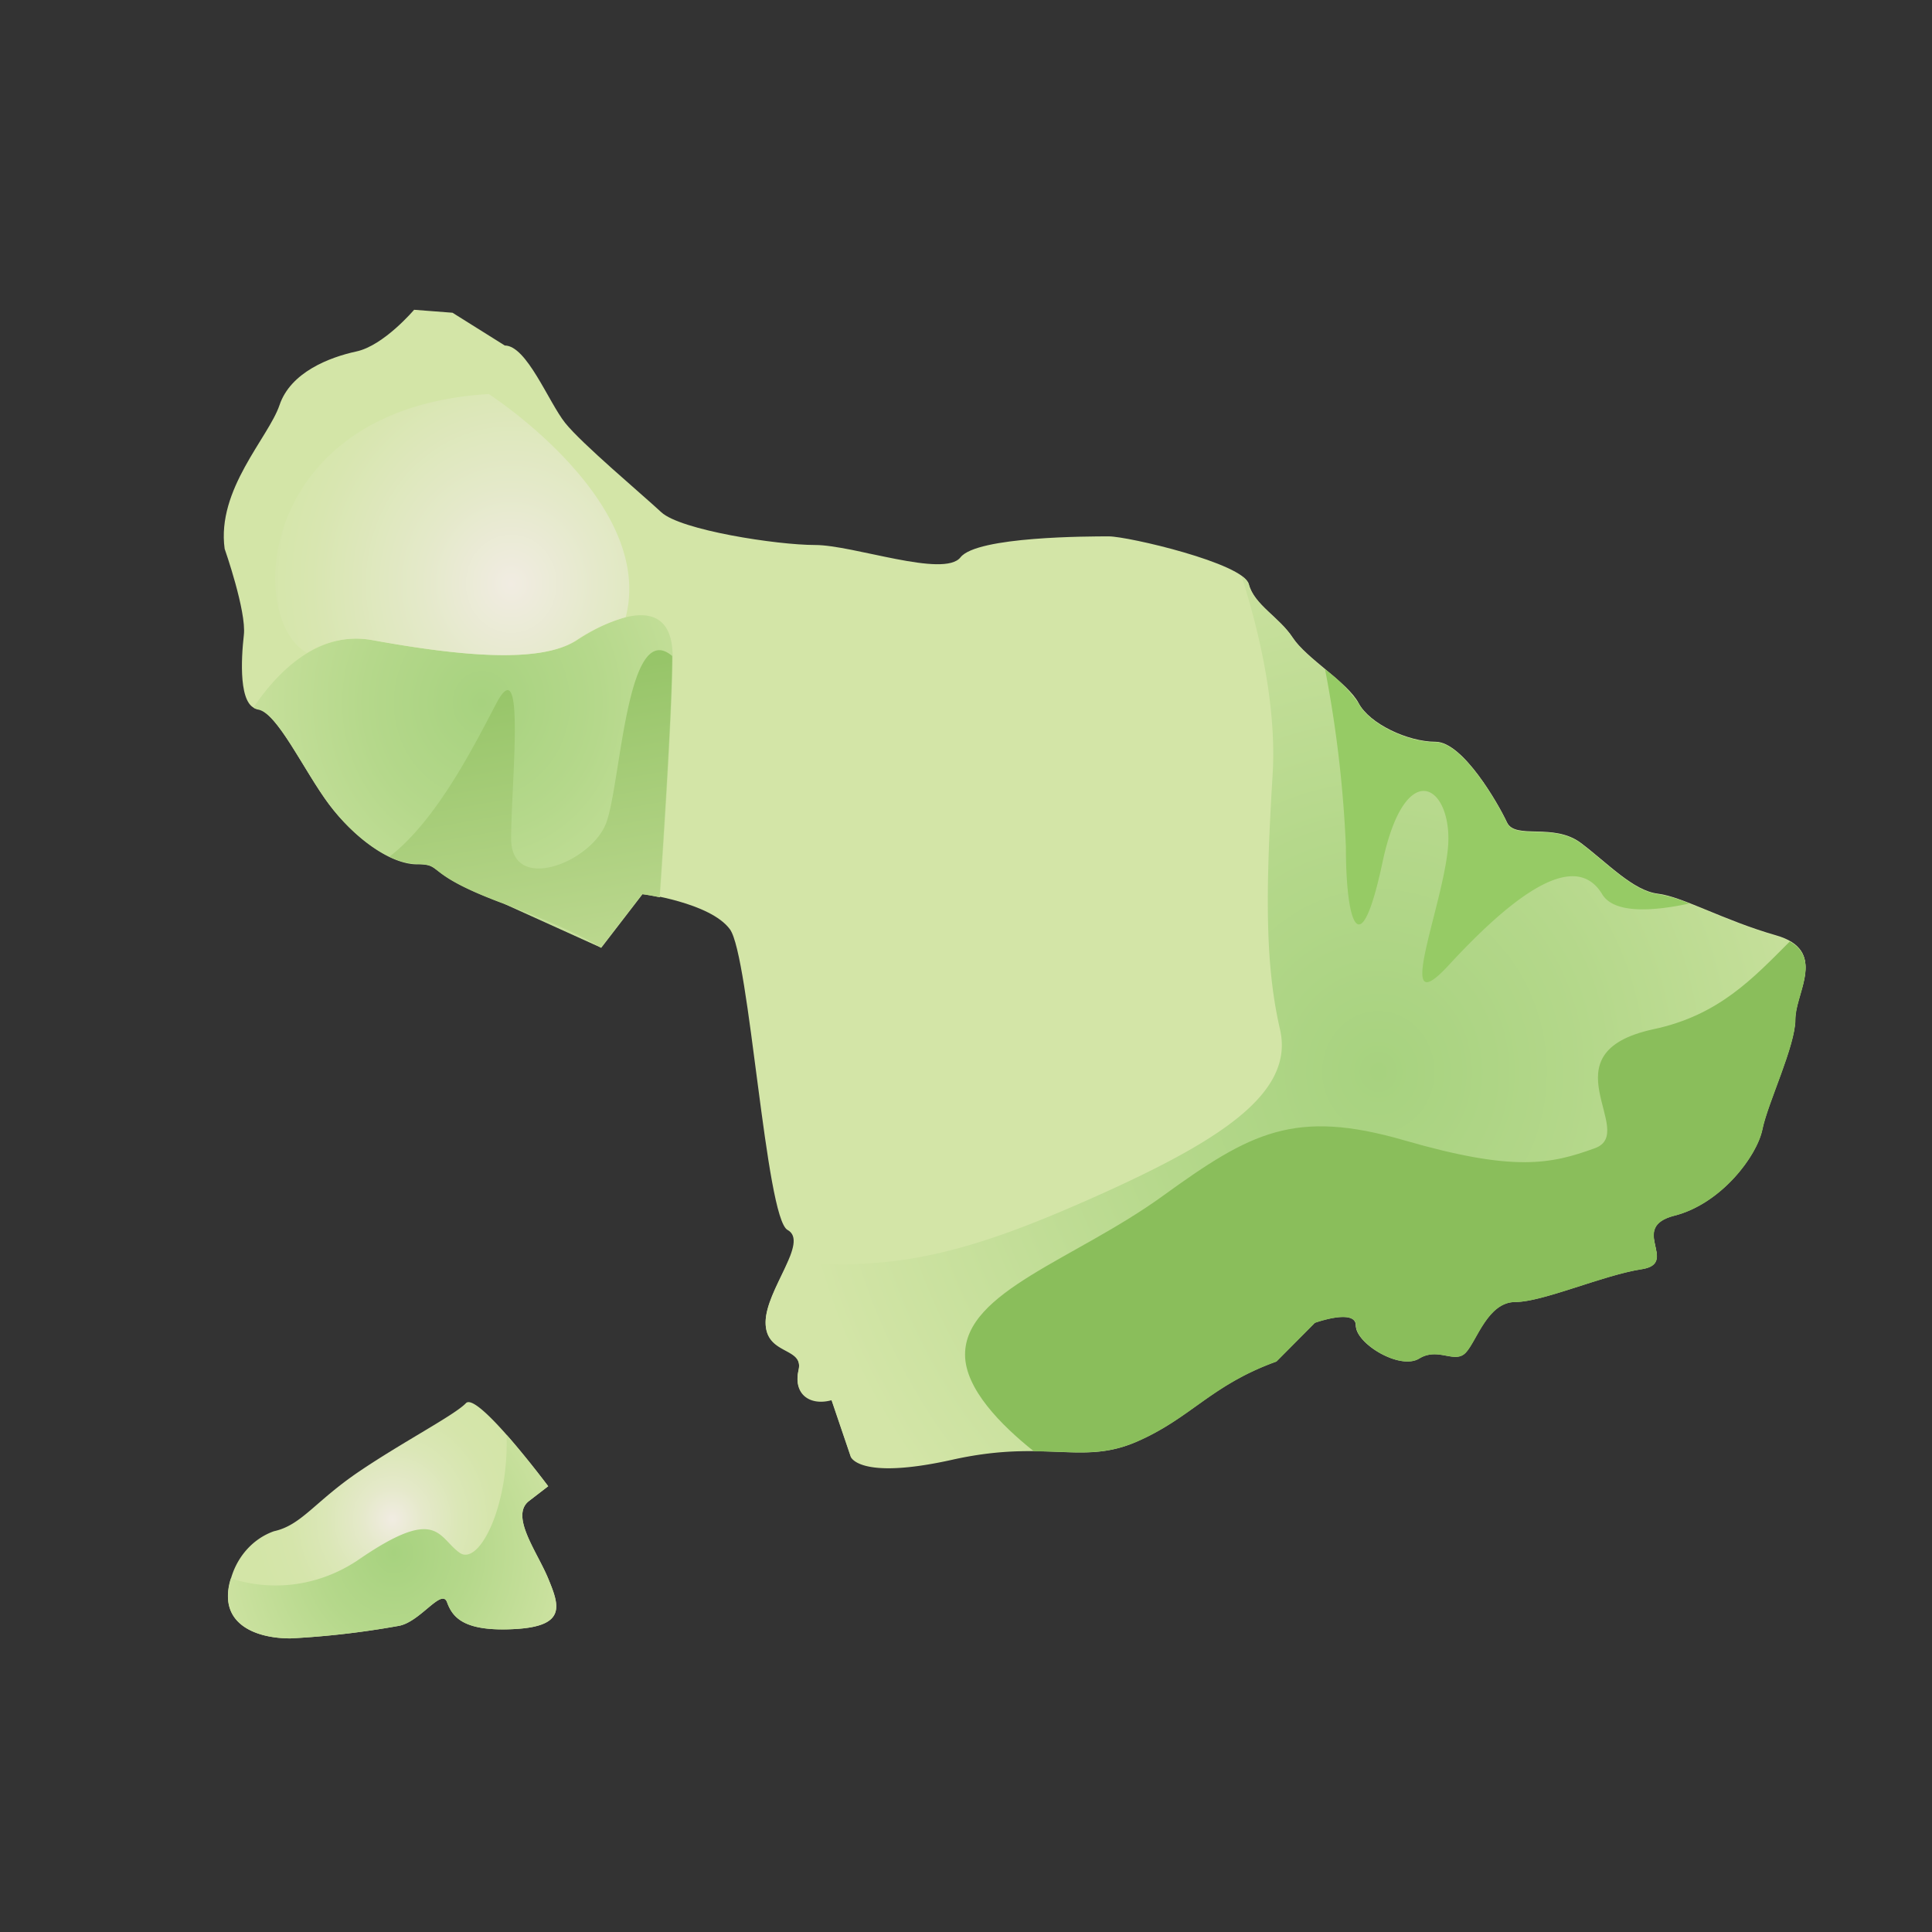 <?xml version="1.0" encoding="UTF-8" standalone="no"?>
<svg viewBox="0 0 170 170" version="1.1" id="svg213" sodipodi:docname="hawaii-maui.svg" width="170" height="170" inkscape:version="1.2 (1:1.2+202206011326+fc4e4096c5)"
   xmlns:inkscape="http://www.inkscape.org/namespaces/inkscape"
   xmlns:sodipodi="http://sodipodi.sourceforge.net/DTD/sodipodi-0.dtd"
   xmlns:xlink="http://www.w3.org/1999/xlink"
   xmlns="http://www.w3.org/2000/svg"
   xmlns:svg="http://www.w3.org/2000/svg"
   xmlns:rdf="http://www.w3.org/1999/02/22-rdf-syntax-ns#"
   xmlns:cc="http://creativecommons.org/ns#"
   xmlns:dc="http://purl.org/dc/elements/1.1/">
   <rect x="0" y="0" width="170" height="170" fill="#333333" stroke="none"/>
   <sodipodi:namedview id="namedview215" pagecolor="#ffffff" bordercolor="#000000" borderopacity="0.25" inkscape:showpageshadow="2" inkscape:pageopacity="0.0" inkscape:pagecheckerboard="0" inkscape:deskcolor="#d1d1d1" showgrid="false" inkscape:zoom="1.1297876" inkscape:cx="580.64011" inkscape:cy="457.60814" inkscape:window-width="1452" inkscape:window-height="1205" inkscape:window-x="26" inkscape:window-y="23" inkscape:window-maximized="0" inkscape:current-layer="svg213" />
   <defs id="defs91">
      <style id="style2">.cls-1{fill:#3eafde;}.cls-2,.cls-3{fill:#fff;}.cls-2{opacity:0.12;}.cls-3{opacity:0.3;}.cls-4{fill:url(#radial-gradient);}.cls-5{opacity:0.25;}.cls-6{fill:#a7d27f;}.cls-7{fill:url(#radial-gradient-2);}.cls-8{fill:url(#radial-gradient-3);}.cls-9{fill:url(#radial-gradient-4);}.cls-10{fill:url(#radial-gradient-5);}.cls-11{fill:url(#radial-gradient-6);}.cls-12{fill:url(#radial-gradient-7);}.cls-13{fill:url(#radial-gradient-8);}.cls-14{fill:none;}.cls-15{fill:url(#radial-gradient-9);}.cls-16{opacity:0.32;}.cls-17{fill:url(#radial-gradient-12);}.cls-18{fill:url(#radial-gradient-13);}.cls-19{fill:url(#radial-gradient-14);}.cls-20{fill:url(#radial-gradient-15);}.cls-21{fill:url(#linear-gradient);}.cls-22{fill:url(#radial-gradient-16);}.cls-23{fill:url(#linear-gradient-2);}.cls-24{fill:url(#linear-gradient-3);}.cls-25{fill:url(#radial-gradient-17);}.cls-26{fill:url(#radial-gradient-18);}.cls-27{fill:url(#radial-gradient-19);}.cls-28{fill:url(#linear-gradient-4);}.cls-29{fill:#96cb65;}.cls-30{fill:url(#linear-gradient-5);}.cls-31{fill:url(#radial-gradient-20);}.cls-32{fill:url(#radial-gradient-21);}.cls-33{fill:url(#radial-gradient-22);}.cls-34{fill:url(#linear-gradient-6);}.cls-35{fill:url(#radial-gradient-23);}.cls-36{fill:url(#linear-gradient-7);}.cls-37{fill:url(#radial-gradient-24);}.cls-38{fill:url(#radial-gradient-25);}.cls-39{fill:url(#radial-gradient-26);}.cls-40{fill:url(#linear-gradient-8);}.cls-41{fill:url(#linear-gradient-9);}.cls-42{fill:url(#linear-gradient-10);}.cls-43{fill:url(#radial-gradient-27);}.cls-44{fill:url(#linear-gradient-11);}.cls-45{fill:url(#linear-gradient-12);}.cls-46{fill:url(#linear-gradient-13);}.cls-47{fill:url(#linear-gradient-14);}.cls-48{fill:url(#radial-gradient-28);}.cls-49{fill:url(#radial-gradient-29);}</style>
      <radialGradient id="radial-gradient" cx="850.13" cy="337.1" r="32.2" gradientTransform="matrix(1,0,0,0.37,0,213.77)" gradientUnits="userSpaceOnUse">
         <stop offset="0" stop-color="#f1ece2" id="stop4" />
         <stop offset=".34" stop-color="#e4e9c9" id="stop6" />
         <stop offset=".75" stop-color="#d8e6b0" id="stop8" />
         <stop offset="1" stop-color="#d3e5a7" id="stop10" />
      </radialGradient>
      <radialGradient id="radial-gradient-2" cx="251.06" cy="181.24" r="20.65" xlink:href="#radial-gradient" />
      <radialGradient id="radial-gradient-3" cx="369.64" cy="148.81" r="42.76" xlink:href="#radial-gradient" />
      <radialGradient id="radial-gradient-4" cx="671.73" cy="257.42" r="53.6" xlink:href="#radial-gradient" />
      <radialGradient id="radial-gradient-5" cx="877.45" cy="404.07" r="21.95" gradientUnits="userSpaceOnUse">
         <stop offset="0" stop-color="#f1ece2" id="stop16" />
         <stop offset=".15" stop-color="#eaead4" id="stop18" />
         <stop offset=".47" stop-color="#dde7bb" id="stop20" />
         <stop offset=".76" stop-color="#d6e6ac" id="stop22" />
         <stop offset="1" stop-color="#d3e5a7" id="stop24" />
      </radialGradient>
      <radialGradient id="radial-gradient-6" cx="939.54" cy="460.6" r="12.27" gradientUnits="userSpaceOnUse">
         <stop offset="0" stop-color="#f1ece2" id="stop27" />
         <stop offset=".22" stop-color="#e5e9ca" id="stop29" />
         <stop offset=".48" stop-color="#dbe7b7" id="stop31" />
         <stop offset=".74" stop-color="#d5e5ab" id="stop33" />
         <stop offset="1" stop-color="#d3e5a7" id="stop35" />
      </radialGradient>
      <radialGradient id="radial-gradient-7" cx="1003.3" cy="415.85" r="59.37" xlink:href="#radial-gradient-6" gradientTransform="matrix(1,0,0,1.084,-706.583,-295.787)" />
      <radialGradient id="radial-gradient-8" cx="1169.9" cy="660.81" r="130.32" xlink:href="#radial-gradient" />
      <radialGradient id="radial-gradient-9" cx="1126.51" cy="643.66" r="89.47" xlink:href="#radial-gradient" />
      <radialGradient id="radial-gradient-12" cx="1167.06" cy="680.76" r="93.71" gradientUnits="userSpaceOnUse">
         <stop offset="0" stop-color="#a7d27f" id="stop41" />
         <stop offset=".38" stop-color="#b5d88b" id="stop43" />
         <stop offset="1" stop-color="#d3e5a7" id="stop45" />
      </radialGradient>
      <radialGradient id="radial-gradient-13" cx="1164.94" cy="614.65" r="18.92" xlink:href="#radial-gradient-12" />
      <radialGradient id="radial-gradient-14" cx="1157.65" cy="615.52" r="17.83" xlink:href="#radial-gradient" />
      <radialGradient id="radial-gradient-15" cx="1083.96" cy="619.5" r="33.18" xlink:href="#radial-gradient-12" />
      <linearGradient id="linear-gradient" x1="1085.31" y1="678.96" x2="1096.9" y2="707.95" xlink:href="#radial-gradient-12" />
      <radialGradient id="radial-gradient-16" cx="1083.45" cy="636.42" r="10.43" gradientUnits="userSpaceOnUse">
         <stop offset="0" stop-color="#f1ece2" id="stop52" />
         <stop offset="1" stop-color="#d3e5a7" id="stop54" />
      </radialGradient>
      <linearGradient id="linear-gradient-2" x1="1127.49" y1="682.07" x2="1157.13" y2="732.32" gradientUnits="userSpaceOnUse">
         <stop offset="0" stop-color="#8abe5b" id="stop57" />
         <stop offset=".25" stop-color="#97c569" id="stop59" />
         <stop offset=".7" stop-color="#bad78d" id="stop61" />
         <stop offset="1" stop-color="#d3e5a7" id="stop63" />
      </linearGradient>
      <linearGradient id="linear-gradient-3" x1="1229.02" y1="703.22" x2="1241.26" y2="726.41" xlink:href="#linear-gradient-2" />
      <radialGradient id="radial-gradient-17" cx="947.4" cy="394.32" r="27.19" xlink:href="#radial-gradient-12" gradientTransform="matrix(1,0,0,1.084,-905.003,-365.608)" />
      <radialGradient id="radial-gradient-18" cx="1026.28" cy="424.28" r="52.01" xlink:href="#radial-gradient-12" gradientTransform="matrix(1,0,0,1.084,-905.003,-365.608)" />
      <radialGradient id="radial-gradient-19" cx="949.98" cy="384.66" r="23.45" xlink:href="#radial-gradient" gradientTransform="matrix(1,0,0,1.084,-905.003,-365.608)" />
      <linearGradient id="linear-gradient-4" x1="1024.8" y1="423.49" x2="1033.18" y2="455.7" xlink:href="#linear-gradient-2" gradientTransform="matrix(1,0,0,1.084,-706.583,-295.787)" />
      <linearGradient id="linear-gradient-5" x1="948.85" y1="381.18" x2="956.58" y2="428.21" xlink:href="#linear-gradient-2" gradientTransform="matrix(1,0,0,1.084,-905.003,-365.608)" />
      <radialGradient id="radial-gradient-20" cx="939.67" cy="463.32" r="17.76" xlink:href="#radial-gradient-12" gradientTransform="matrix(1,0,0,1.084,-905.003,-365.608)" />
      <radialGradient id="radial-gradient-21" cx="886" cy="407.52" r="22.74" xlink:href="#radial-gradient-12" />
      <radialGradient id="radial-gradient-22" cx="908.42" cy="333.12" r="20.99" xlink:href="#radial-gradient-12" />
      <linearGradient id="linear-gradient-6" x1="860.83" y1="348.11" x2="920.25" y2="348.11" xlink:href="#linear-gradient-2" />
      <radialGradient id="radial-gradient-23" cx="809.15" cy="358.33" r="40.61" xlink:href="#radial-gradient-12" />
      <linearGradient id="linear-gradient-7" x1="802.27" y1="346.3" x2="854.43" y2="346.3" xlink:href="#linear-gradient-2" />
      <radialGradient id="radial-gradient-24" cx="704.24" cy="267.12" r="40.28" xlink:href="#radial-gradient-12" />
      <radialGradient id="radial-gradient-25" cx="655.86" cy="273.84" fx="649.151" r="12.15" xlink:href="#radial-gradient" />
      <radialGradient id="radial-gradient-26" cx="643.4" cy="270.37" r="26.04" xlink:href="#radial-gradient-12" />
      <linearGradient id="linear-gradient-8" x1="630.03" y1="283.81" x2="649.36" y2="265.77" xlink:href="#radial-gradient-12" />
      <linearGradient id="linear-gradient-9" x1="625.81" y1="279.29" x2="645.14" y2="261.25" xlink:href="#radial-gradient-12" />
      <linearGradient id="linear-gradient-10" x1="678.97" y1="309.41" x2="698.05" y2="291.6" xlink:href="#radial-gradient-12" />
      <radialGradient id="radial-gradient-27" cx="375.28" cy="148.81" r="48.04" xlink:href="#radial-gradient-12" />
      <linearGradient id="linear-gradient-11" x1="337.91" y1="153.59" x2="360.14" y2="153.59" xlink:href="#radial-gradient-12" />
      <linearGradient id="linear-gradient-12" x1="340.3" y1="155.71" x2="356.25" y2="152.32" xlink:href="#linear-gradient-2" />
      <linearGradient id="linear-gradient-13" x1="366.5" y1="123.55" x2="403.25" y2="123.55" xlink:href="#linear-gradient-2" />
      <linearGradient id="linear-gradient-14" x1="366.77" y1="174.53" x2="426.34" y2="174.53" xlink:href="#linear-gradient-2" />
      <radialGradient id="radial-gradient-28" cx="263.56" cy="180.47" r="26.5" xlink:href="#radial-gradient-12" />
      <radialGradient id="radial-gradient-29" cx="350.48" cy="135.32" r="34.51" xlink:href="#radial-gradient-12" />
      <radialGradient inkscape:collect="always" xlink:href="#radial-gradient-6" id="radialGradient1971" gradientUnits="userSpaceOnUse" cx="939.54" cy="460.6" r="12.27" gradientTransform="matrix(1,0,0,1.084,-905.003,-365.608)" />
   </defs>
   <title id="title93">hawaii-all-regions</title>

   <g id="land">
      <path class="cls-11" d="m 24.117,134.732 a 5.85,6.342 0 0 0 -3.87,4.456 c -1,3.665 2.18,4.976 5.32,4.976 a 81.77,88.654 0 0 0 9.42,-1.084 c 1.94,-0.26 3.87,-3.404 4.35,-2.092 0.48,1.312 1.45,2.613 6,2.353 4.55,-0.26 3.87,-2.092 2.9,-4.445 -0.97,-2.353 -3.38,-5.508 -1.69,-6.82 l 1.69,-1.301 c 0,0 -6.24,-8.359 -7.24,-7.307 -1,1.052 -5.55,3.404 -9.42,6.028 -3.87,2.624 -5.04,4.705 -7.46,5.237 z" id="path126" style="fill:url(#radialGradient1971);stroke-width:1.041" />
      <path class="cls-12" d="m 19.767,48.29 c 0,0 1.93,5.497 1.69,7.589 -0.24,2.092 -0.48,6.288 1.21,6.505 1.69,0.217 4.11,5.497 6.28,8.381 2.17,2.884 5.32,5.237 7.73,5.237 2.41,0 0.49,0.791 7.49,3.404 l 8.7,3.936 3.63,-4.716 c 0,0 6,0.781 7.73,3.144 1.73,2.364 3.14,25.402 5.07,26.454 1.93,1.052 -1.93,5.237 -1.93,8.121 0,2.884 3.38,2.092 2.9,4.185 -0.48,2.092 1,3.144 2.9,2.624 l 1.69,4.976 c 0,0 0.72,2.092 8.94,0.26 8.22,-1.832 11.35,0.52 16.18,-1.572 4.83,-2.092 6.53,-4.976 12.33,-7.069 l 3.38,-3.404 c 0,0 3.62,-1.312 3.62,0.26 0,1.572 3.87,3.925 5.56,2.884 1.69,-1.041 3.14,0.52 4.11,-0.531 0.97,-1.052 1.93,-4.445 4.35,-4.445 2.42,0 7.73,-2.364 11.11,-2.884 3.38,-0.52 -1.21,-3.665 2.9,-4.716 4.11,-1.052 7.25,-5.237 7.73,-7.589 0.48,-2.353 2.9,-7.329 2.9,-9.693 0,-2.364 2.9,-6.017 -1.69,-7.329 -4.59,-1.312 -8.22,-3.404 -10.39,-3.665 -2.17,-0.26 -4.35,-2.624 -6.77,-4.456 -2.42,-1.832 -5.79,-0.26 -6.52,-1.832 -0.73,-1.572 -3.86,-7.08 -6.28,-7.08 -2.42,0 -5.8,-1.572 -6.77,-3.404 -0.97,-1.832 -4.59,-3.925 -5.79,-5.757 -1.2,-1.832 -3.39,-2.884 -3.87,-4.716 -0.48,-1.832 -10.63,-4.196 -12.32,-4.196 -1.69,0 -11.6,0 -13.05,1.843 -1.45,1.843 -9.42,-1.084 -12.8,-1.084 -3.38,0 -11.84,-1.312 -13.53,-2.884 -1.69,-1.572 -7,-6.028 -8.46,-7.86 -1.46,-1.832 -3.38,-6.809 -5.31,-6.809 l -4.6,-2.884 -3.38,-0.26 c 0,0 -2.66,3.144 -5.07,3.665 -2.41,0.52 -5.8,1.843 -6.77,4.716 -0.97,2.873 -5.55,7.416 -4.83,12.652 z" id="path128" style="fill:url(#radial-gradient-7);stroke-width:1.041" />
      <path class="cls-25" d="m 50.777,56.324 c -3.22,2.092 -10.31,1.399 -18,0 -4.89,-0.889 -8.49,2.982 -10.48,5.941 a 1.21,1.312 0 0 0 0.41,0.173 c 1.69,0.26 4.11,5.497 6.28,8.381 2.17,2.884 5.32,5.237 7.73,5.237 2.41,0 0.49,0.791 7.49,3.404 l 8.7,3.936 3.63,-4.716 c 0,0 0.63,0.076 1.54,0.271 0.35,-5.182 1.11,-16.924 1.11,-21.228 -0.04,-5.594 -5.19,-3.491 -8.41,-1.399 z" id="path162" style="fill:url(#radial-gradient-17);stroke-width:1.041" />
      <path class="cls-26" d="m 70.267,120.584 c -0.49,2.103 1,3.144 2.9,2.624 l 1.69,4.976 c 0,0 0.72,2.092 8.94,0.26 8.22,-1.832 11.35,0.52 16.18,-1.572 4.83,-2.092 6.53,-4.976 12.33,-7.069 l 3.38,-3.404 c 0,0 3.62,-1.312 3.62,0.26 0,1.572 3.87,3.925 5.56,2.884 1.69,-1.041 3.14,0.52 4.11,-0.531 0.97,-1.052 1.93,-4.445 4.35,-4.445 2.42,0 7.73,-2.364 11.11,-2.884 3.38,-0.52 -1.21,-3.665 2.9,-4.716 4.11,-1.052 7.25,-5.237 7.73,-7.589 0.48,-2.353 2.9,-7.329 2.9,-9.693 0,-2.364 2.9,-6.017 -1.69,-7.329 -4.59,-1.312 -8.22,-3.404 -10.39,-3.665 -2.17,-0.26 -4.35,-2.624 -6.77,-4.456 -2.42,-1.832 -5.79,-0.26 -6.52,-1.832 -0.73,-1.572 -3.86,-7.08 -6.28,-7.08 -2.42,0 -5.8,-1.572 -6.77,-3.404 -0.97,-1.832 -4.59,-3.925 -5.79,-5.757 -1.2,-1.832 -3.39,-2.884 -3.87,-4.716 a 1.42,1.54 0 0 0 -0.64,-0.737 c 1.42,4.423 3.12,11.21 2.73,17.499 -0.64,10.484 -0.64,16.761 0.65,22.356 1.29,5.594 -5.16,9.758 -16.11,14.669 -10.52,4.695 -17.48,6.809 -27.15,5.724 -0.71,1.68 -2,3.784 -2,5.421 0,2.906 3.38,2.114 2.9,4.207 z" id="path164" style="fill:url(#radial-gradient-18);stroke-width:1.041" />
      <path class="cls-27" d="m 32.737,56.324 c 7.73,1.399 14.82,2.092 18,0 a 15.73,17.054 0 0 1 4.32,-2.017 c 2.62,-10.202 -12.05,-19.635 -12.05,-19.635 -20.44,1.225 -21.37,19.808 -16,22.768 a 8.68,9.411 0 0 1 5.73,-1.117 z" id="path166" style="fill:url(#radial-gradient-19);stroke-width:1.041" />
      <path class="cls-28" d="m 99.997,126.872 c 4.84,-2.092 6.53,-4.976 12.33,-7.069 l 3.38,-3.404 c 0,0 3.62,-1.312 3.62,0.26 0,1.572 3.87,3.925 5.56,2.884 1.69,-1.041 3.14,0.52 4.11,-0.531 0.97,-1.052 1.93,-4.445 4.35,-4.445 2.42,0 7.73,-2.364 11.11,-2.884 3.38,-0.52 -1.21,-3.665 2.9,-4.716 4.11,-1.052 7.25,-5.237 7.73,-7.589 0.48,-2.353 2.9,-7.329 2.9,-9.693 0,-2.103 2.31,-5.258 -0.5,-6.841 -3.25,3.253 -6.26,6.505 -12,7.719 -9.67,2.092 -1.29,9.075 -5.16,10.473 -3.87,1.399 -7.08,2.103 -16.75,-0.694 -9.67,-2.797 -13.53,-0.705 -21.26,4.89 -7.73,5.594 -17.4,8.381 -17.4,13.964 0,2.992 3.14,6.191 6.06,8.511 3.5,-0.011 5.9,0.51 9.02,-0.835 z" id="path168" style="fill:url(#linear-gradient-4);stroke-width:1.041" />
      <path class="cls-29" d="m 121.647,75.883 c 1.93,-9.085 5.8,-6.982 5.8,-2.092 0,4.89 -5.16,16.761 0,11.167 5.16,-5.594 11,-10.473 13.53,-6.277 1,1.67 4.22,1.561 7.67,0.824 a 12.68,13.747 0 0 0 -2.76,-0.824 c -2.17,-0.271 -4.35,-2.624 -6.77,-4.456 -2.42,-1.832 -5.79,-0.26 -6.52,-1.832 -0.73,-1.572 -3.86,-7.08 -6.28,-7.08 -2.42,0 -5.8,-1.572 -6.77,-3.404 a 12.11,13.129 0 0 0 -2.95,-3.003 90.21,97.804 0 0 1 1.83,15.58 c 0,6.982 1.29,10.473 3.22,1.399 z" id="path170" style="stroke-width:1.041" />
      <path class="cls-30" d="m 44.167,79.461 c 7,2.624 8.7,3.936 8.7,3.936 l 3.63,-4.716 c 0,0 0.63,0.076 1.54,0.271 0.35,-5.182 1.11,-16.924 1.11,-21.228 -4,-3.415 -4.51,11.178 -5.8,14.669 -1.29,3.491 -8.37,6.288 -8.37,1.399 0,-4.89 1.29,-16.772 -1.29,-11.926 -1.9,3.61 -5.21,10.267 -9.41,13.509 a 6.29,6.82 0 0 0 2.4,0.64 c 2.42,0.043 0.49,0.835 7.49,3.448 z" id="path172" style="fill:url(#linear-gradient-5);stroke-width:1.041" />
      <path class="cls-31" d="m 25.567,144.165 a 81.77,88.654 0 0 0 9.42,-1.084 c 1.94,-0.26 3.87,-3.404 4.35,-2.092 0.48,1.312 1.45,2.613 6,2.353 4.55,-0.26 3.87,-2.092 2.9,-4.445 -0.97,-2.353 -3.38,-5.508 -1.69,-6.82 l 1.69,-1.301 c 0,0 -1.83,-2.439 -3.66,-4.521 0.2,6.429 -2.47,11.59 -4.15,10.365 -1.93,-1.399 -1.93,-4.185 -9,0.705 a 13.78,14.94 0 0 1 -11.11,1.561 l -0.09,0.271 c -0.94,3.719 2.2,5.009 5.34,5.009 z" id="path174" style="fill:url(#radial-gradient-20);stroke-width:1.041" />
   </g>
</svg>
